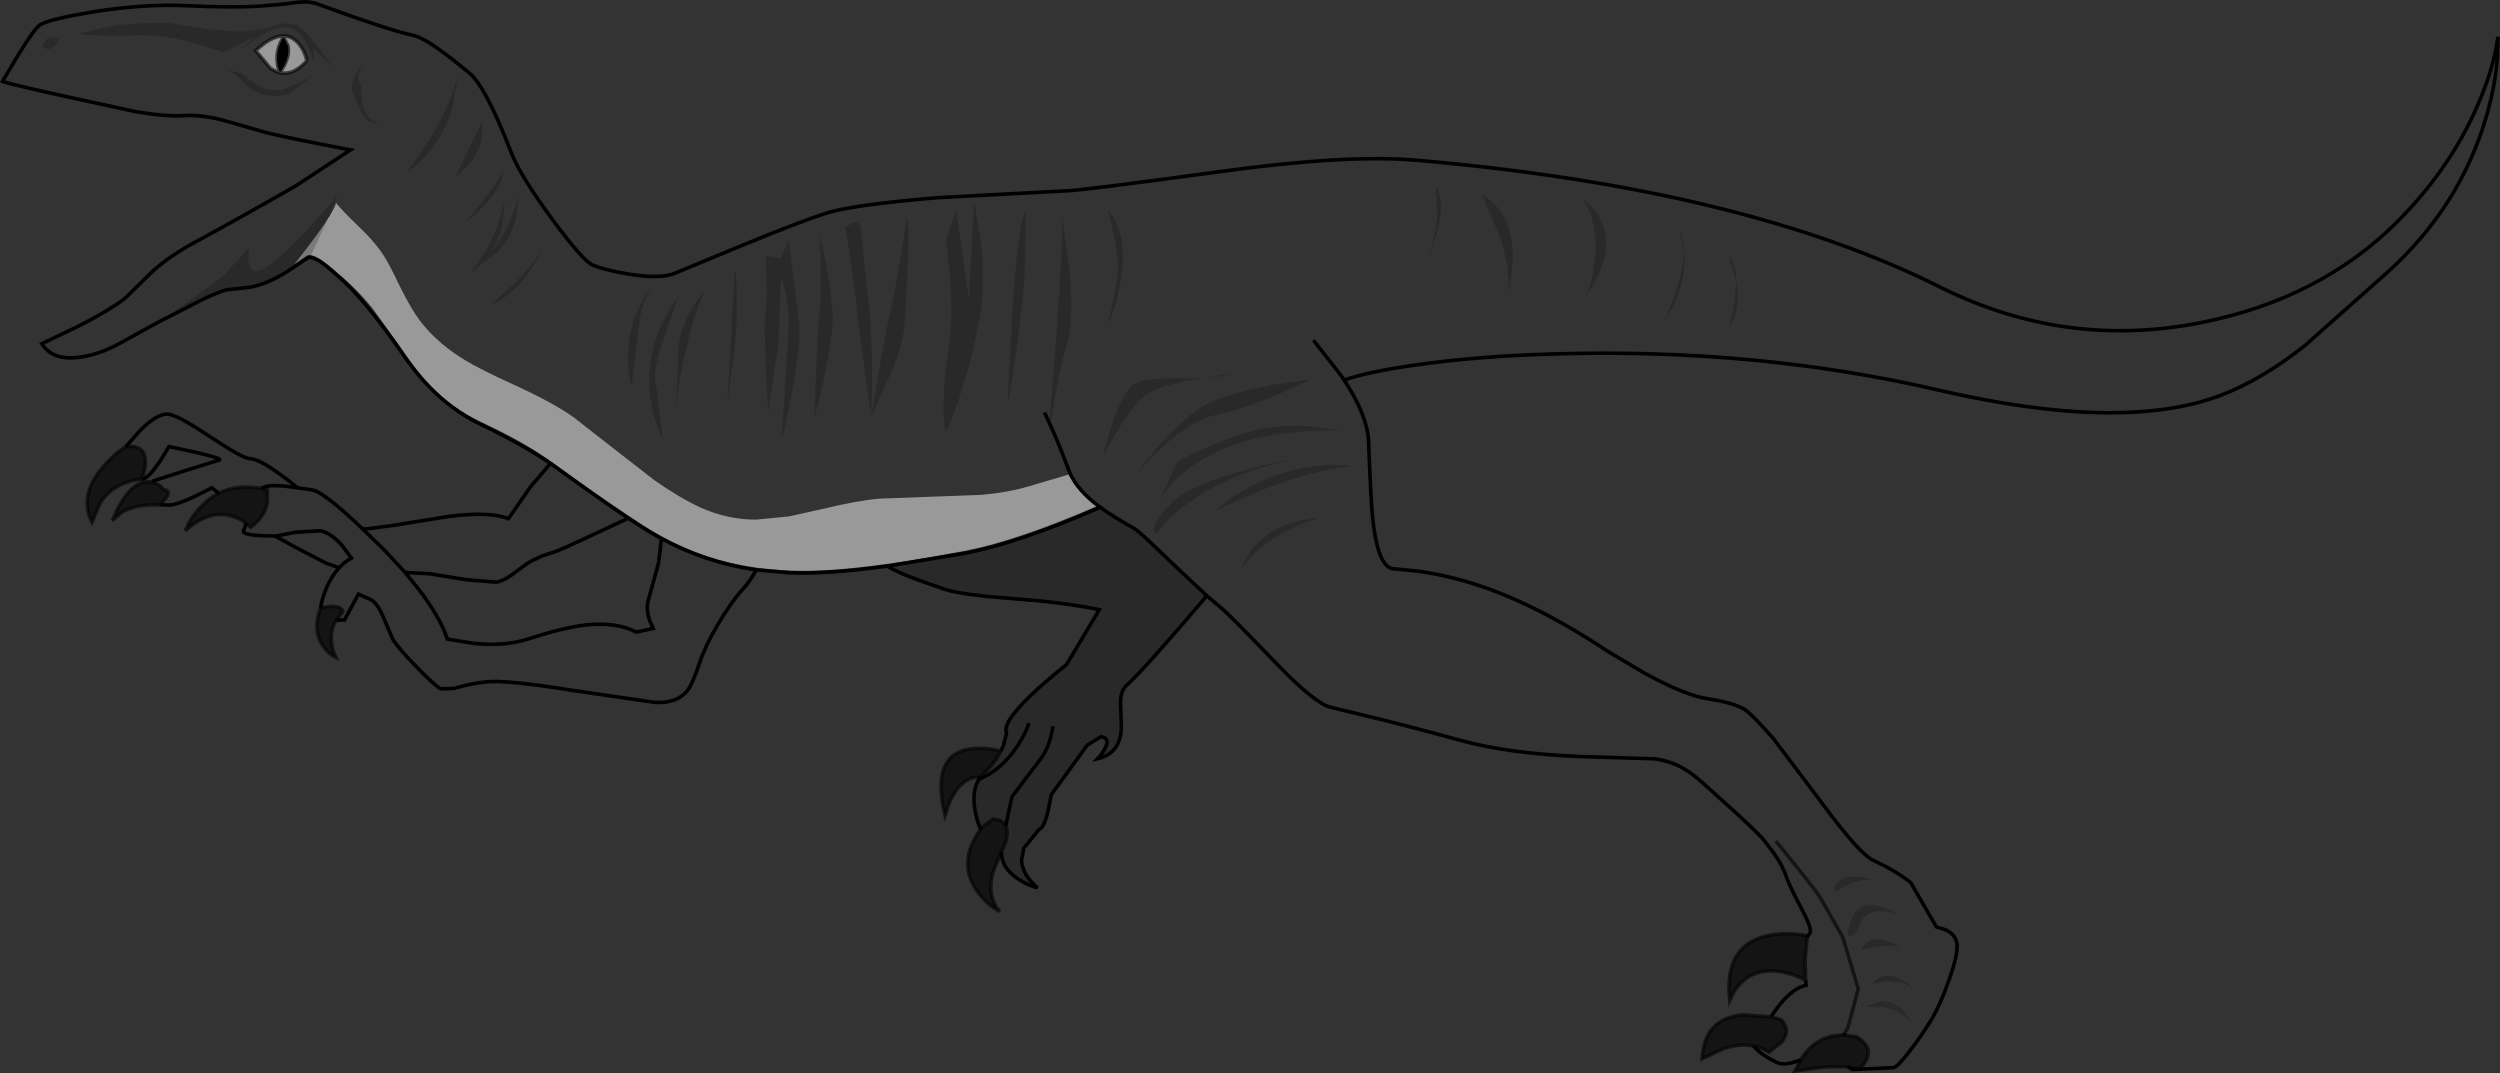 <?xml version="1.0" encoding="UTF-8" standalone="no"?>
<svg xmlns:xlink="http://www.w3.org/1999/xlink" height="298.85px" width="696.15px" xmlns="http://www.w3.org/2000/svg">
  <rect width="100%" height="100%" fill="#333333" stroke="none"/>
  <g transform="matrix(1.0, 0.0, 0.0, 1.0, 348.15, 149.4)">
    <path d="M169.25 148.35 L167.6 148.4 166.7 147.8 169.25 148.35 M155.3 111.2 L155.65 110.7 Q155.35 110.95 155.1 111.65 L155.3 111.2" fill="#a08b64" fill-rule="evenodd" stroke="none"/>
    <path d="M-269.2 -139.1 L-267.95 -136.6 Q-267.3 -133.35 -270.15 -129.3 -270.8 -130.35 -270.95 -132.15 -271.35 -135.7 -269.2 -139.1" fill="#000000" fill-rule="evenodd" stroke="none"/>
    <path d="M-313.1 -25.05 L-309.1 -29.55 Q-304.6 -34.1 -301.6 -34.1 -299.05 -34.1 -289.75 -27.85 -280.45 -21.7 -278.65 -21.7 -276.3 -21.7 -270.9 -17.85 -268.15 -15.95 -265.85 -14.0 L-265.2 -13.55 -261.35 -13.0 Q-258.2 -12.65 -247.15 -2.1 L-245.45 -2.2 -238.65 -3.1 -223.2 -5.6 Q-211.45 -7.05 -206.6 -4.95 L-200.35 -13.95 -194.85 -20.35 Q-202.65 -25.65 -214.3 -31.25 -226.5 -37.1 -235.6 -50.25 -247.0 -66.75 -254.35 -72.8 -260.6 -78.5 -262.45 -77.6 L-268.3 -73.7 Q-273.7 -70.3 -278.65 -69.4 L-285.05 -68.7 Q-286.5 -68.45 -291.55 -66.1 L-304.35 -59.55 -314.95 -53.7 Q-320.55 -50.65 -326.05 -49.9 -333.6 -48.95 -336.5 -53.7 L-326.35 -58.55 Q-315.6 -64.1 -312.6 -67.05 L-305.4 -74.1 Q-300.8 -78.15 -293.95 -81.9 -283.45 -87.55 -265.85 -97.6 L-250.55 -107.65 Q-267.75 -110.95 -273.95 -112.45 L-284.5 -115.5 Q-291.55 -117.55 -296.8 -117.2 -302.3 -116.9 -310.6 -118.35 L-320.7 -120.55 Q-345.1 -125.8 -347.45 -126.75 L-343.05 -134.15 Q-338.45 -141.65 -336.9 -142.55 -334.2 -144.1 -322.5 -146.05 -308.05 -148.4 -295.85 -147.8 -284.35 -147.25 -276.4 -147.65 L-269.2 -148.25 -264.9 -148.8 Q-261.9 -149.1 -259.65 -148.25 -239.15 -140.75 -233.4 -139.65 -230.4 -139.0 -225.15 -135.1 -222.2 -133.0 -217.6 -129.2 -213.05 -125.7 -205.7 -106.7 -203.25 -100.45 -194.45 -88.45 -185.85 -76.8 -183.2 -75.65 -179.6 -74.1 -172.65 -73.0 -164.05 -71.7 -160.25 -73.3 L-141.05 -81.25 Q-124.85 -87.9 -118.2 -90.0 -110.95 -92.35 -87.1 -94.35 L-51.4 -96.25 Q-47.7 -96.25 -8.9 -101.55 26.5 -106.45 46.05 -104.8 137.45 -96.9 192.2 -69.4 226.95 -52.1 264.7 -59.55 297.75 -66.1 319.3 -87.55 335.4 -103.7 343.0 -123.05 345.45 -129.1 346.65 -134.7 L347.45 -139.15 347.25 -133.0 Q346.6 -125.3 344.3 -117.3 336.95 -91.75 316.35 -73.3 L293.7 -53.2 Q281.65 -43.65 270.2 -39.3 242.75 -28.95 191.75 -40.75 141.25 -52.5 84.8 -50.85 63.1 -50.25 45.6 -47.7 32.35 -45.8 26.15 -43.55 32.65 -33.65 32.95 -26.45 33.6 -8.9 34.15 -4.45 35.6 8.3 39.65 8.95 L46.7 9.65 Q52.85 10.5 58.95 12.2 77.55 17.35 99.35 31.85 L109.7 38.0 Q121.3 44.35 127.55 45.2 134.65 46.3 137.75 48.2 139.9 49.7 145.65 56.25 L159.85 75.1 Q169.75 88.4 173.35 90.1 179.6 93.0 183.9 96.35 L191.05 108.7 193.7 109.55 Q196.45 110.85 196.8 113.5 197.1 116.5 194.45 123.85 192.1 130.5 189.65 134.55 187.15 138.7 183.8 143.05 180.1 147.9 179.1 147.9 L169.35 148.35 Q171.0 147.15 171.7 145.45 173.25 141.95 168.8 139.3 L165.25 138.75 162.35 139.05 Q156.65 140.2 153.25 145.75 148.75 147.5 146.65 146.45 143.65 145.0 141.7 143.45 L140.4 142.15 140.5 141.95 Q142.6 142.45 144.45 143.6 L147.9 140.85 Q150.75 137.5 147.75 134.5 L145.0 133.75 Q150.05 125.9 154.75 125.0 L154.65 123.5 154.5 118.35 154.5 117.95 154.5 117.7 155.1 111.65 Q155.35 110.95 155.65 110.7 L155.7 110.65 Q156.75 109.85 154.0 104.6 150.15 97.2 149.5 95.35 148.35 91.8 146.0 88.45 L143.25 84.85 Q142.7 83.85 135.8 77.45 L126.05 68.65 Q122.75 65.7 120.3 64.4 117.0 62.55 112.7 61.9 L91.55 61.25 Q71.95 60.45 58.3 56.7 44.5 52.9 34.8 50.55 L22.4 47.55 Q18.05 46.5 7.4 35.5 -5.95 21.55 -8.6 19.45 L-12.1 16.5 -21.2 7.95 -22.15 7.05 Q-30.1 -0.7 -32.05 -2.1 -38.0 -5.4 -41.65 -8.05 L-41.75 -8.15 Q-64.3 1.7 -79.1 4.6 L-101.1 8.25 Q-117.65 10.5 -128.2 10.1 L-137.55 9.3 Q-139.35 12.5 -140.9 14.2 -144.6 18.25 -148.35 24.65 -151.8 30.55 -153.35 35.2 -155.3 41.15 -156.85 43.05 -159.75 46.5 -165.75 46.2 L-189.0 42.8 Q-207.05 39.9 -212.55 40.45 -217.25 40.95 -221.7 42.3 L-225.45 42.4 Q-227.4 41.25 -232.15 36.3 -237.1 31.3 -238.8 28.55 L-241.55 22.15 Q-243.1 18.4 -245.05 17.5 L-248.35 16.05 -252.25 23.25 -254.4 23.3 -252.65 20.85 Q-253.0 19.4 -256.0 19.45 L-258.9 19.85 Q-258.5 17.35 -257.3 14.45 -255.85 11.0 -253.7 8.7 L-257.3 7.45 -266.05 2.9 -271.55 -0.15 Q-280.75 -0.15 -280.35 -1.6 L-280.2 -1.95 -280.2 -2.0 -279.6 -3.65 -278.4 -2.55 Q-274.55 -5.25 -273.7 -9.35 L-273.7 -13.0 -275.3 -13.35 Q-274.05 -14.5 -269.2 -14.05 L-269.1 -14.05 -269.05 -14.05 -268.95 -14.05 -265.2 -13.55 -268.95 -14.05 -269.05 -14.05 -269.1 -14.05 -269.2 -14.05 Q-274.05 -14.5 -275.3 -13.35 -282.0 -14.65 -287.2 -12.05 L-289.2 -13.55 Q-298.25 -8.75 -301.1 -8.75 L-303.45 -8.85 -301.85 -10.8 Q-300.45 -12.8 -302.55 -13.05 -303.8 -14.6 -305.45 -15.05 L-305.4 -15.5 -297.2 -18.15 -287.25 -21.25 Q-284.9 -21.7 -301.1 -25.05 -306.35 -15.95 -308.7 -15.95 -307.65 -18.5 -307.65 -20.85 -307.65 -25.6 -313.1 -25.05 M26.15 -43.55 L25.05 -45.15 17.6 -54.65 25.05 -45.15 26.15 -43.55 M165.25 138.75 L166.4 136.85 169.3 125.95 165.0 111.6 158.75 100.6 Q157.85 99.1 152.05 91.85 L146.35 84.8 152.05 91.85 Q157.85 99.1 158.75 100.6 L165.0 111.6 169.3 125.95 166.4 136.85 165.25 138.75 M-262.7 -132.5 Q-263.45 -135.8 -265.55 -137.85 -269.85 -141.9 -276.95 -135.3 L-272.9 -130.45 Q-267.8 -126.8 -262.7 -132.5 M-50.1 -17.4 L-61.6 -14.0 Q-67.5 -12.25 -74.9 -11.6 L-88.5 -11.1 -103.3 -10.55 Q-109.3 -10.05 -119.2 -7.65 L-128.45 -5.6 -137.65 -4.7 Q-145.6 -4.7 -153.15 -8.1 -158.95 -10.8 -165.95 -15.7 L-178.05 -25.1 -188.35 -33.15 Q-193.95 -37.2 -205.45 -42.45 -214.35 -46.5 -218.65 -49.1 -225.8 -53.45 -230.3 -58.95 -233.25 -62.4 -237.2 -70.45 -239.4 -75.15 -241.0 -77.75 -243.45 -81.8 -248.85 -86.9 -252.65 -90.55 -254.6 -92.9 -255.1 -89.85 -266.2 -75.8 L-262.65 -78.25 -262.0 -78.4 Q-259.65 -78.4 -254.2 -73.4 -248.95 -69.1 -244.5 -63.65 L-237.5 -53.95 Q-232.0 -45.85 -228.45 -42.05 -222.55 -35.9 -214.2 -31.9 -205.15 -27.65 -199.8 -24.3 -196.4 -22.2 -190.2 -17.65 -178.15 -9.0 -169.25 -3.25 -158.95 3.4 -148.1 6.45 -137.25 9.55 -124.15 9.55 -108.4 9.55 -79.1 3.9 -64.7 1.1 -42.4 -8.6 -47.9 -12.75 -50.1 -17.4 L-50.65 -18.75 Q-52.75 -24.45 -55.2 -30.0 L-57.3 -34.55 -55.2 -30.0 Q-52.75 -24.45 -50.65 -18.75 L-50.1 -17.4 M-271.55 -0.15 L-271.3 -0.15 -265.8 -1.2 -258.9 -1.6 Q-255.9 -0.95 -252.8 2.6 L-250.3 6.0 Q-252.2 7.05 -253.7 8.7 -252.2 7.05 -250.3 6.0 L-252.8 2.6 Q-255.9 -0.95 -258.9 -1.6 L-265.8 -1.2 -271.3 -0.15 -271.55 -0.15 M-194.85 -20.35 L-193.6 -19.45 Q-181.1 -10.4 -173.2 -5.1 -181.1 -10.4 -193.6 -19.45 L-194.85 -20.35 M-234.9 10.55 L-232.15 13.95 -231.85 14.3 Q-225.45 22.65 -223.6 28.55 L-216.3 29.75 Q-207.7 30.65 -201.15 28.55 -191.45 25.4 -185.2 24.65 -176.55 23.7 -171.0 26.6 L-166.25 25.6 -167.3 23.25 Q-168.25 20.35 -167.7 18.0 L-164.8 7.5 Q-164.25 3.7 -164.0 0.55 -166.7 -0.9 -169.35 -2.6 L-173.2 -5.1 Q-189.15 2.45 -193.2 4.1 L-197.05 5.35 -200.45 6.95 Q-201.7 7.7 -205.55 10.6 -208.05 12.45 -210.0 12.7 L-218.15 12.05 -228.6 10.35 -235.35 10.0 -234.9 10.55 -235.8 9.5 -240.95 3.95 -241.25 3.65 -247.15 -2.1 -241.25 3.65 -240.95 3.95 -235.8 9.5 -234.9 10.55 M-42.4 -8.6 L-41.75 -8.15 -42.4 -8.6 M-164.0 0.55 Q-151.65 7.25 -137.55 9.3 -151.65 7.25 -164.0 0.55" fill="#ffffff" fill-opacity="0.0" fill-rule="evenodd" stroke="none"/>
    <path d="M-12.1 16.5 Q-29.6 37.1 -34.4 41.4 -36.1 42.95 -36.15 46.3 L-35.9 52.45 Q-35.75 60.3 -42.55 61.9 -41.25 60.55 -40.45 59.0 -38.9 56.1 -41.6 55.75 L-45.4 58.1 -55.45 71.95 Q-56.9 81.0 -58.75 81.5 L-63.05 86.75 -63.7 90.1 Q-63.45 94.25 -59.25 97.8 -61.75 97.2 -64.25 95.6 -67.4 93.65 -68.6 91.1 -69.3 89.55 -69.3 87.75 -68.05 85.65 -67.75 83.35 -67.55 81.65 -68.1 80.55 L-66.35 72.45 -58.75 62.4 Q-55.9 59.05 -54.95 52.85 -55.9 59.05 -58.75 62.4 L-66.35 72.45 -68.1 80.55 Q-68.95 78.85 -71.65 78.65 L-75.1 81.25 -75.05 81.5 Q-76.25 78.9 -76.75 75.6 -77.45 70.65 -75.55 67.6 L-75.1 67.0 -74.05 65.8 Q-71.1 63.05 -69.45 59.75 L-68.8 58.35 -67.85 54.8 -68.05 54.05 Q-68.15 53.1 -67.2 51.3 -63.95 45.85 -51.15 35.65 L-42.05 20.35 Q-48.7 19.0 -57.8 18.0 L-73.6 16.65 Q-83.2 15.65 -86.45 14.2 -93.0 12.0 -97.05 10.3 -99.25 9.35 -101.1 8.25 L-79.1 4.6 Q-64.3 1.7 -41.75 -8.15 L-41.65 -8.05 Q-38.0 -5.4 -32.05 -2.1 -30.1 -0.7 -22.15 7.05 L-21.2 7.95 -12.1 16.5 M-75.55 67.6 Q-69.2 65.0 -64.75 58.2 -62.55 54.8 -61.6 51.95 -62.55 54.8 -64.75 58.2 -69.2 65.0 -75.55 67.6" fill="#000000" fill-opacity="0.2" fill-rule="evenodd" stroke="none"/>
    <path d="M169.35 148.35 L169.3 148.35 169.25 148.35 166.7 147.8 Q163.45 147.4 158.3 147.9 L151.65 148.85 153.25 145.75 Q156.65 140.2 162.35 139.05 L165.25 138.75 168.8 139.3 Q173.25 141.95 171.7 145.45 171.0 147.15 169.35 148.35 M140.5 141.95 Q136.6 141.05 131.9 142.55 L125.8 145.45 Q126.45 134.1 137.15 133.2 L145.0 133.75 147.75 134.5 Q150.75 137.5 147.9 140.85 L144.45 143.6 Q142.6 142.45 140.5 141.95 M154.65 123.5 Q144.7 118.75 138.35 122.85 136.1 124.4 134.55 127.0 L133.5 129.25 Q131.7 113.15 145.1 110.95 150.05 110.15 155.3 111.2 L155.1 111.65 154.5 117.7 154.5 117.95 154.5 118.35 154.65 123.5 M-69.3 87.75 L-71.7 93.6 Q-73.35 100.3 -69.75 104.45 -73.65 102.3 -76.35 98.35 -81.6 90.5 -75.05 81.5 L-75.1 81.25 -71.65 78.65 Q-68.95 78.85 -68.1 80.55 -67.55 81.65 -67.75 83.35 -68.05 85.65 -69.3 87.75 M-75.1 67.0 Q-78.25 66.7 -80.85 69.5 -82.75 71.45 -84.05 74.8 L-85.0 77.7 Q-89.2 60.15 -77.3 59.05 -73.55 58.7 -69.45 59.75 -71.1 63.05 -74.05 65.8 L-75.1 67.0 M-254.4 23.3 L-255.1 24.25 Q-256.95 28.7 -254.6 33.7 -256.65 32.75 -258.15 30.55 -261.25 26.2 -258.9 19.85 L-256.0 19.45 Q-253.0 19.4 -252.65 20.85 L-254.4 23.3 M-279.6 -3.65 Q-281.2 -4.95 -283.5 -5.65 -290.0 -7.6 -296.55 -1.6 L-295.45 -4.0 Q-293.8 -6.8 -291.55 -8.95 -289.5 -10.9 -287.2 -12.05 -282.0 -14.65 -275.3 -13.35 L-273.7 -13.0 -273.7 -9.35 Q-274.55 -5.25 -278.4 -2.55 L-279.6 -3.65 M-303.45 -8.85 L-303.55 -8.75 Q-310.1 -9.1 -314.15 -6.8 L-316.9 -4.45 Q-312.35 -15.25 -307.0 -15.25 L-305.45 -15.05 Q-303.8 -14.6 -302.55 -13.05 -300.45 -12.8 -301.85 -10.8 L-303.45 -8.85 M-308.7 -15.95 Q-316.15 -15.3 -320.15 -9.55 L-322.55 -4.0 Q-326.15 -11.2 -319.95 -18.8 -316.9 -22.6 -313.1 -25.05 -307.65 -25.6 -307.65 -20.85 -307.65 -18.5 -308.7 -15.95" fill="#000000" fill-opacity="0.6" fill-rule="evenodd" stroke="none"/>
    <path d="M-269.2 -139.1 Q-271.35 -135.7 -270.95 -132.15 -270.8 -130.35 -270.15 -129.3 -267.3 -133.35 -267.95 -136.6 L-269.2 -139.1 M-262.7 -132.5 Q-267.8 -126.8 -272.9 -130.45 L-276.95 -135.3 Q-269.85 -141.9 -265.55 -137.85 -263.45 -135.8 -262.7 -132.5 M-42.4 -8.6 Q-64.7 1.1 -79.1 3.9 -108.4 9.55 -124.15 9.55 -137.25 9.55 -148.1 6.45 -158.95 3.4 -169.25 -3.25 -178.15 -9.0 -190.2 -17.65 -196.4 -22.2 -199.8 -24.3 -205.15 -27.65 -214.2 -31.9 -222.55 -35.9 -228.45 -42.05 -232.0 -45.85 -237.5 -53.95 L-244.5 -63.65 Q-248.95 -69.1 -254.2 -73.4 -259.65 -78.4 -262.0 -78.4 L-262.65 -78.25 -266.2 -75.8 Q-255.1 -89.85 -254.6 -92.9 -252.65 -90.55 -248.85 -86.9 -243.45 -81.8 -241.0 -77.75 -239.4 -75.15 -237.2 -70.45 -233.25 -62.4 -230.3 -58.95 -225.8 -53.45 -218.65 -49.1 -214.35 -46.5 -205.45 -42.45 -193.95 -37.2 -188.35 -33.15 L-178.05 -25.1 -165.95 -15.7 Q-158.95 -10.8 -153.15 -8.1 -145.6 -4.7 -137.65 -4.7 L-128.45 -5.6 -119.2 -7.65 Q-109.3 -10.05 -103.3 -10.55 L-88.5 -11.1 -74.9 -11.6 Q-67.5 -12.25 -61.6 -14.0 L-50.1 -17.4 Q-47.9 -12.75 -42.4 -8.6" fill="#ffffff" fill-opacity="0.498" fill-rule="evenodd" stroke="none"/>
    <path d="M153.25 145.75 Q148.75 147.5 146.65 146.45 143.65 145.0 141.7 143.45 L140.4 142.15 140.5 141.95 M145.0 133.75 Q150.05 125.9 154.75 125.0 L154.65 123.5 M155.65 110.7 L155.7 110.65 Q156.75 109.85 154.0 104.6 150.15 97.2 149.5 95.35 148.35 91.8 146.0 88.45 L143.25 84.85 Q142.7 83.85 135.8 77.45 L126.05 68.65 Q122.75 65.7 120.3 64.4 117.0 62.55 112.7 61.9 L91.55 61.25 Q71.95 60.45 58.3 56.7 44.5 52.9 34.8 50.55 L22.4 47.55 Q18.05 46.5 7.4 35.5 -5.95 21.55 -8.6 19.45 L-12.1 16.5 Q-29.6 37.1 -34.4 41.4 -36.1 42.95 -36.15 46.3 L-35.9 52.45 Q-35.75 60.3 -42.55 61.9 -41.25 60.55 -40.45 59.0 -38.9 56.1 -41.6 55.75 L-45.4 58.1 -55.45 71.95 Q-56.9 81.0 -58.75 81.5 L-63.05 86.75 -63.7 90.1 Q-63.45 94.25 -59.25 97.8 -61.75 97.2 -64.25 95.6 -67.4 93.65 -68.6 91.1 -69.3 89.55 -69.3 87.75 M-75.05 81.5 Q-76.25 78.9 -76.75 75.6 -77.45 70.65 -75.55 67.6 L-75.1 67.0 M-69.45 59.75 L-68.8 58.35 -67.85 54.8 -68.05 54.05 Q-68.15 53.1 -67.2 51.3 -63.95 45.85 -51.15 35.65 L-42.05 20.35 Q-48.7 19.0 -57.8 18.0 L-73.6 16.65 Q-83.2 15.65 -86.45 14.2 -93.0 12.0 -97.05 10.3 -99.25 9.35 -101.1 8.25 -117.65 10.5 -128.2 10.1 L-137.55 9.3 Q-139.35 12.5 -140.9 14.2 -144.6 18.25 -148.35 24.65 -151.8 30.55 -153.35 35.2 -155.3 41.15 -156.85 43.05 -159.75 46.5 -165.75 46.2 L-189.0 42.8 Q-207.05 39.9 -212.55 40.45 -217.25 40.95 -221.7 42.3 L-225.45 42.4 Q-227.4 41.25 -232.15 36.3 -237.1 31.3 -238.8 28.55 L-241.55 22.15 Q-243.1 18.4 -245.05 17.5 L-248.35 16.05 -252.25 23.25 -254.4 23.3 M-258.9 19.85 Q-258.5 17.35 -257.3 14.45 -255.85 11.0 -253.7 8.7 L-257.3 7.45 -266.05 2.9 -271.55 -0.15 Q-280.75 -0.15 -280.35 -1.6 L-280.2 -1.95 -280.2 -2.0 -279.6 -3.65 M-287.2 -12.05 L-289.2 -13.55 Q-298.25 -8.75 -301.1 -8.75 L-303.45 -8.85 M-305.45 -15.05 L-305.4 -15.5 -297.2 -18.15 -287.25 -21.25 Q-284.9 -21.7 -301.1 -25.05 -306.35 -15.95 -308.7 -15.95 M155.1 111.65 Q155.35 110.95 155.65 110.7 M-42.4 -8.6 Q-47.9 -12.75 -50.1 -17.4 L-50.65 -18.75 Q-52.75 -24.45 -55.2 -30.0 L-57.3 -34.55 M-275.3 -13.35 Q-274.05 -14.5 -269.2 -14.05 L-269.1 -14.05 -269.05 -14.05 -268.95 -14.05 -265.2 -13.55 M-253.7 8.7 Q-252.2 7.05 -250.3 6.0 L-252.8 2.6 Q-255.9 -0.95 -258.9 -1.6 L-265.8 -1.2 -271.3 -0.15 -271.55 -0.15 M-173.2 -5.1 Q-181.1 -10.4 -193.6 -19.45 L-194.85 -20.35 M-234.9 10.55 L-232.15 13.95 -231.85 14.3 Q-225.45 22.65 -223.6 28.55 L-216.3 29.75 Q-207.7 30.65 -201.15 28.55 -191.45 25.4 -185.2 24.65 -176.55 23.7 -171.0 26.6 L-166.25 25.6 -167.3 23.25 Q-168.25 20.35 -167.7 18.0 L-164.8 7.5 Q-164.25 3.7 -164.0 0.55 -166.7 -0.9 -169.35 -2.6 L-173.2 -5.1 Q-189.15 2.45 -193.2 4.1 L-197.05 5.35 -200.45 6.95 Q-201.7 7.7 -205.55 10.6 -208.05 12.45 -210.0 12.7 L-218.15 12.05 -228.6 10.35 -235.35 10.0 M-234.9 10.55 L-235.8 9.5 -240.95 3.95 -241.25 3.65 -247.15 -2.1 M-41.75 -8.15 L-42.4 -8.6 M-12.1 16.5 L-21.2 7.95 -22.15 7.05 Q-30.1 -0.7 -32.05 -2.1 -38.0 -5.4 -41.65 -8.05 L-41.75 -8.15 Q-64.3 1.7 -79.1 4.6 L-101.1 8.25 M-54.95 52.85 Q-55.9 59.05 -58.75 62.4 L-66.35 72.45 -68.1 80.55 M-61.6 51.95 Q-62.55 54.8 -64.75 58.2 -69.2 65.0 -75.55 67.6 M-137.55 9.3 Q-151.65 7.25 -164.0 0.55" fill="none" stroke="#000000" stroke-linecap="butt" stroke-linejoin="miter-clip" stroke-miterlimit="4.0" stroke-width="1.0"/>
    <path d="M166.7 147.8 Q163.45 147.4 158.3 147.9 L151.65 148.85 153.25 145.75 M140.5 141.95 Q136.6 141.05 131.9 142.55 L125.8 145.45 Q126.45 134.1 137.15 133.2 L145.0 133.75 147.75 134.5 Q150.75 137.5 147.9 140.85 L144.45 143.6 Q142.6 142.45 140.5 141.95 M154.65 123.5 Q144.7 118.75 138.35 122.85 136.1 124.4 134.55 127.0 L133.5 129.25 Q131.7 113.15 145.1 110.95 150.05 110.15 155.3 111.2 M-69.3 87.75 L-71.7 93.6 Q-73.35 100.3 -69.75 104.45 -73.65 102.3 -76.35 98.35 -81.6 90.5 -75.05 81.5 L-75.1 81.25 -71.65 78.65 Q-68.95 78.85 -68.1 80.55 -67.55 81.65 -67.75 83.35 -68.05 85.65 -69.3 87.75 M-75.1 67.0 Q-78.25 66.7 -80.85 69.5 -82.75 71.45 -84.05 74.8 L-85.0 77.7 Q-89.2 60.15 -77.3 59.05 -73.55 58.7 -69.45 59.75 -71.1 63.05 -74.05 65.8 L-75.1 67.0 M-254.4 23.3 L-255.1 24.25 Q-256.95 28.7 -254.6 33.7 -256.65 32.75 -258.15 30.55 -261.25 26.2 -258.9 19.85 L-256.0 19.45 Q-253.0 19.4 -252.65 20.85 L-254.4 23.3 M-279.6 -3.65 Q-281.2 -4.95 -283.5 -5.65 -290.0 -7.6 -296.55 -1.6 L-295.45 -4.0 Q-293.8 -6.8 -291.55 -8.95 -289.5 -10.9 -287.2 -12.05 -282.0 -14.65 -275.3 -13.35 L-273.7 -13.0 -273.7 -9.35 Q-274.55 -5.25 -278.4 -2.55 L-279.6 -3.65 M-303.45 -8.85 L-303.55 -8.75 Q-310.1 -9.1 -314.15 -6.8 L-316.9 -4.45 Q-312.35 -15.25 -307.0 -15.25 L-305.45 -15.05 Q-303.8 -14.6 -302.55 -13.05 -300.45 -12.8 -301.85 -10.8 L-303.45 -8.85 M-308.7 -15.95 Q-316.15 -15.3 -320.15 -9.55 L-322.55 -4.0 Q-326.15 -11.2 -319.95 -18.8 -316.9 -22.6 -313.1 -25.05 -307.65 -25.6 -307.65 -20.85 -307.65 -18.5 -308.7 -15.95 M154.65 123.5 L154.5 118.35 154.5 117.95 154.5 117.7 155.1 111.65 M-269.2 -139.1 L-267.95 -136.6 Q-267.3 -133.35 -270.15 -129.3 -270.8 -130.35 -270.95 -132.15 -271.35 -135.7 -269.2 -139.1 M-262.7 -132.5 Q-263.45 -135.8 -265.55 -137.85 -269.85 -141.9 -276.95 -135.3 L-272.9 -130.45 Q-267.8 -126.8 -262.7 -132.5" fill="none" stroke="#000000" stroke-linecap="butt" stroke-linejoin="miter-clip" stroke-miterlimit="4.0" stroke-opacity="0.6" stroke-width="1.0"/>
    <path d="M-313.1 -25.05 L-309.1 -29.55 Q-304.6 -34.1 -301.6 -34.1 -299.05 -34.1 -289.75 -27.85 -280.45 -21.7 -278.65 -21.7 -276.3 -21.7 -270.9 -17.85 -268.15 -15.95 -265.85 -14.0 L-265.2 -13.55 -261.35 -13.0 Q-258.2 -12.65 -247.15 -2.1 L-245.45 -2.2 -238.65 -3.1 -223.2 -5.6 Q-211.45 -7.05 -206.6 -4.95 L-200.35 -13.95 -194.85 -20.35 Q-202.65 -25.65 -214.3 -31.25 -226.5 -37.1 -235.6 -50.25 -247.0 -66.75 -254.35 -72.8 -260.6 -78.5 -262.45 -77.6 L-268.3 -73.7 Q-273.7 -70.3 -278.65 -69.4 L-285.05 -68.7 Q-286.5 -68.45 -291.55 -66.1 L-304.35 -59.55 -314.95 -53.7 Q-320.55 -50.65 -326.05 -49.9 -333.6 -48.95 -336.5 -53.7 L-326.35 -58.55 Q-315.6 -64.1 -312.6 -67.05 L-305.4 -74.1 Q-300.8 -78.15 -293.95 -81.9 -283.45 -87.55 -265.85 -97.6 L-250.55 -107.65 Q-267.75 -110.95 -273.95 -112.45 L-284.5 -115.5 Q-291.55 -117.55 -296.8 -117.2 -302.3 -116.9 -310.6 -118.35 L-320.7 -120.55 Q-345.1 -125.8 -347.45 -126.75 L-343.05 -134.15 Q-338.45 -141.65 -336.9 -142.55 -334.2 -144.1 -322.5 -146.05 -308.05 -148.4 -295.85 -147.8 -284.35 -147.25 -276.4 -147.65 L-269.2 -148.25 -264.9 -148.8 Q-261.9 -149.1 -259.65 -148.25 -239.15 -140.75 -233.4 -139.65 -230.4 -139.0 -225.15 -135.1 -222.2 -133.0 -217.6 -129.2 -213.05 -125.7 -205.7 -106.7 -203.25 -100.45 -194.45 -88.45 -185.85 -76.8 -183.2 -75.65 -179.6 -74.1 -172.65 -73.0 -164.05 -71.7 -160.25 -73.3 L-141.05 -81.25 Q-124.85 -87.9 -118.2 -90.0 -110.95 -92.35 -87.1 -94.35 L-51.4 -96.25 Q-47.7 -96.25 -8.9 -101.55 26.5 -106.45 46.05 -104.8 137.45 -96.9 192.2 -69.4 226.95 -52.1 264.7 -59.55 297.75 -66.1 319.3 -87.55 335.4 -103.7 343.0 -123.05 345.45 -129.1 346.65 -134.7 L347.45 -139.15 347.25 -133.0 Q346.6 -125.3 344.3 -117.3 336.95 -91.75 316.35 -73.3 L293.7 -53.2 Q281.65 -43.65 270.2 -39.3 242.75 -28.95 191.75 -40.75 141.25 -52.5 84.8 -50.85 63.1 -50.25 45.6 -47.7 32.35 -45.8 26.15 -43.55 L25.05 -45.15 17.6 -54.65" fill="none" stroke="#000000" stroke-linecap="butt" stroke-linejoin="miter-clip" stroke-miterlimit="4.0" stroke-width="1.0"/>
    <path d="M26.15 -43.55 Q32.65 -33.65 32.95 -26.45 33.6 -8.9 34.15 -4.45 35.6 8.3 39.65 8.95 L46.7 9.65 Q52.85 10.5 58.95 12.2 77.55 17.35 99.35 31.85 L109.7 38.0 Q121.3 44.35 127.55 45.2 134.65 46.3 137.75 48.2 139.9 49.7 145.65 56.25 L159.85 75.1 Q169.75 88.4 173.35 90.1 179.6 93.0 183.9 96.35 L191.05 108.7 193.7 109.55 Q196.45 110.85 196.8 113.5 197.1 116.5 194.45 123.85 192.1 130.5 189.65 134.55 187.15 138.7 183.8 143.05 180.1 147.9 179.1 147.9 L169.35 148.35" fill="none" stroke="#000000" stroke-linecap="round" stroke-linejoin="miter-clip" stroke-miterlimit="4.0" stroke-width="1.0"/>
    <path d="M169.35 148.35 L169.3 148.35 169.25 148.35 M169.35 148.35 Q171.0 147.15 171.7 145.45 173.25 141.95 168.8 139.3 L165.25 138.75" fill="none" stroke="#000000" stroke-linecap="round" stroke-linejoin="miter-clip" stroke-miterlimit="4.0" stroke-opacity="0.6" stroke-width="1.0"/>
    <path d="M169.25 148.35 L167.6 148.4 166.7 147.8" fill="none" stroke="#000000" stroke-linecap="round" stroke-linejoin="miter-clip" stroke-miterlimit="4.0" stroke-width="1.0"/>
    <path d="M165.25 138.75 L162.35 139.05 Q156.65 140.2 153.25 145.75" fill="none" stroke="#000000" stroke-linecap="round" stroke-linejoin="miter-clip" stroke-miterlimit="4.0" stroke-opacity="0.6" stroke-width="1.0"/>
    <path d="M146.35 84.8 L152.05 91.85 Q157.85 99.1 158.75 100.6 L165.0 111.6 169.3 125.95 166.4 136.85 165.25 138.75 M166.7 147.8 L169.25 148.35" fill="none" stroke="#000000" stroke-linecap="butt" stroke-linejoin="miter-clip" stroke-miterlimit="4.0" stroke-opacity="0.6" stroke-width="1.0"/>
    <path d="M28.4 -19.5 Q19.0 -19.0 3.75 -13.15 L-9.6 -7.35 Q2.05 -17.15 16.4 -19.35 23.55 -20.4 28.4 -19.5 M25.55 -29.55 Q-2.2 -30.0 -16.9 -19.1 -21.5 -15.7 -24.25 -11.55 L-26.05 -8.05 -20.3 -20.95 -13.55 -24.2 Q-5.55 -27.75 1.2 -29.55 7.9 -31.3 17.4 -30.6 L25.55 -29.55 M16.95 -43.85 Q1.2 -36.0 -9.6 -33.85 -16.25 -32.45 -25.05 -24.45 L-32.5 -16.65 -25.95 -24.75 Q-18.25 -33.5 -12.45 -36.65 -6.6 -39.8 5.8 -42.15 L16.95 -43.85 M64.6 -95.15 Q74.0 -89.8 72.95 -75.3 72.6 -71.15 71.75 -67.45 72.55 -73.75 69.7 -82.9 L64.6 -95.15 M51.7 -97.35 Q55.05 -92.65 50.5 -80.0 L48.7 -75.3 Q51.55 -82.45 52.1 -89.25 L51.7 -97.35 M19.1 -5.15 Q15.25 -4.1 10.65 -1.85 1.5 2.8 -2.4 9.2 L-1.65 7.15 Q-0.5 4.75 1.35 2.55 7.4 -4.25 19.1 -5.15 M133.35 -77.95 Q135.3 -76.05 135.3 -71.1 L135.4 -70.7 Q136.7 -62.6 133.35 -58.6 134.4 -62.35 135.0 -66.7 L135.3 -71.1 133.35 -77.95 M120.65 -79.1 L120.9 -77.8 Q121.15 -68.4 115.05 -59.65 117.25 -63.95 118.85 -69.3 120.55 -74.95 120.65 -79.1 L119.45 -85.5 Q120.75 -82.9 120.65 -79.1 M92.55 -94.1 L94.5 -92.45 Q96.75 -90.3 97.9 -87.55 101.6 -78.6 93.6 -67.2 95.2 -70.9 95.85 -76.2 97.25 -86.7 92.55 -94.1 M183.9 135.3 Q180.75 131.75 175.9 131.0 L171.65 131.0 Q177.1 127.85 181.05 131.25 183.0 132.95 183.9 135.3 M184.65 126.0 Q181.95 123.7 177.25 123.85 L173.15 124.5 Q176.3 120.95 180.75 123.05 183.0 124.2 184.65 126.0 M181.0 114.45 Q178.3 113.6 174.0 114.3 L170.3 115.2 Q171.6 111.15 176.45 112.45 178.9 113.0 181.0 114.45 M180.35 105.15 Q173.6 102.95 170.55 106.35 L168.85 110.2 Q167.8 111.25 167.05 111.3 165.6 111.55 167.4 106.6 169.25 101.7 175.0 102.95 177.85 103.55 180.35 105.15 M173.85 95.85 Q170.7 94.95 166.35 97.0 L162.6 99.15 Q162.75 94.55 168.35 94.7 171.1 94.85 173.85 95.85 M-336.4 -136.65 L-335.45 -138.25 Q-334.0 -139.65 -331.8 -138.5 -332.35 -137.3 -333.15 -136.5 -334.85 -134.85 -336.4 -136.65 M-213.8 -115.75 L-214.05 -110.55 Q-215.4 -104.5 -221.4 -100.05 L-213.8 -115.75 M-220.45 -129.6 L-222.2 -119.3 Q-225.8 -107.75 -234.75 -101.5 L-228.7 -110.3 Q-222.2 -120.95 -220.45 -129.6 M-301.35 -61.4 L-286.1 -72.4 -278.75 -80.45 Q-279.45 -76.2 -278.25 -74.7 -277.75 -73.95 -276.7 -73.95 -275.9 -73.95 -274.85 -74.5 -269.25 -77.3 -254.1 -95.0 -257.2 -87.5 -261.75 -77.85 L-262.0 -77.95 -262.65 -77.75 -264.65 -76.4 Q-268.3 -73.9 -270.5 -72.65 -274.7 -70.3 -278.65 -69.65 L-283.85 -69.0 -286.5 -68.55 -291.6 -66.25 Q-295.75 -64.4 -301.35 -61.4 M-260.35 -128.95 L-267.75 -123.2 Q-275.65 -121.25 -280.55 -126.75 -281.75 -128.15 -283.45 -129.1 L-284.9 -129.85 -282.9 -129.5 Q-280.7 -129.05 -280.1 -128.45 L-279.8 -128.15 Q-277.35 -126.05 -273.7 -124.4 L-269.85 -124.25 -266.1 -125.8 Q-263.7 -126.75 -260.35 -128.95 M-246.05 -133.25 L-247.55 -130.55 Q-248.85 -127.65 -248.15 -126.75 -247.55 -126.05 -247.55 -124.25 -247.55 -121.75 -247.0 -119.65 -246.25 -116.95 -243.75 -115.4 L-241.8 -114.45 -245.8 -115.75 Q-246.65 -116.25 -248.45 -120.1 L-250.1 -123.95 -250.1 -125.3 Q-249.9 -127.0 -249.35 -128.2 L-246.05 -133.25 M-255.1 -130.1 L-260.85 -136.1 -260.85 -132.05 Q-262.95 -140.45 -267.55 -141.6 -269.9 -142.25 -273.5 -140.6 -274.85 -139.95 -278.65 -137.35 L-282.25 -134.85 -279.7 -136.95 -276.5 -139.5 -285.95 -134.85 Q-293.5 -137.35 -296.75 -138.1 -304.5 -139.9 -310.35 -139.55 -313.65 -139.3 -320.55 -139.55 L-326.75 -139.9 -321.85 -141.1 -315.35 -142.4 -308.8 -142.9 -301.65 -143.1 -290.55 -141.35 -282.4 -140.6 Q-280.45 -140.35 -273.05 -141.7 -271.35 -142.6 -270.15 -142.8 -267.25 -143.1 -265.2 -142.15 -263.5 -141.25 -261.8 -139.15 L-255.1 -130.1 M-167.3 -68.1 Q-169.55 -64.35 -170.05 -60.3 L-172.25 -41.7 Q-173.45 -46.0 -173.2 -51.8 -172.65 -62.85 -165.75 -70.2 L-167.3 -68.1 M-197.05 -80.9 Q-198.0 -77.95 -200.35 -74.35 -205.05 -67.15 -211.85 -64.25 L-205.55 -69.9 Q-198.8 -76.4 -197.05 -80.9 M-203.75 -95.75 L-204.5 -88.45 Q-206.6 -80.25 -213.8 -76.15 -215.3 -74.6 -217.1 -73.3 L-213.05 -79.2 Q-208.75 -86.75 -207.55 -94.75 L-208.2 -86.9 Q-209.25 -82.6 -211.35 -79.25 L-209.5 -81.65 Q-204.95 -88.55 -203.75 -95.75 M-208.75 -98.75 Q-211.35 -93.0 -218.55 -87.55 -208.95 -98.6 -207.65 -102.95 L-208.75 -98.75 M-159.25 -66.8 L-162.75 -56.9 Q-166.25 -46.55 -165.75 -43.85 -165.0 -39.6 -163.65 -27.35 -166.3 -32.2 -167.15 -39.5 -168.65 -54.25 -159.25 -66.8 M-76.9 -93.3 L-75.1 -82.75 Q-73.65 -70.2 -75.45 -60.3 -78.45 -44.1 -84.1 -30.25 -85.25 -27.25 -85.4 -34.55 -85.55 -42.15 -84.1 -51.75 -82.75 -60.25 -83.6 -72.2 L-84.75 -82.6 -81.9 -91.15 -78.35 -66.05 -76.9 -93.3 M-105.55 -33.1 L-103.85 -43.3 Q-101.45 -57.5 -100.55 -61.05 -99.65 -64.6 -97.45 -77.15 L-95.55 -89.0 Q-94.55 -86.25 -96.25 -59.6 -96.65 -52.85 -100.9 -43.65 -105.4 -33.85 -105.55 -33.1 -109.15 -58.95 -109.85 -66.05 L-111.55 -78.8 -112.7 -86.15 -110.85 -87.2 Q-108.9 -87.95 -108.4 -86.15 L-107.9 -80.3 -106.3 -65.35 Q-104.85 -53.2 -105.55 -33.1 M-119.9 -83.95 L-118.35 -77.1 Q-116.85 -69.05 -116.35 -63.25 -115.85 -57.4 -118.6 -44.7 -119.9 -38.3 -121.35 -33.1 -120.65 -56.75 -119.9 -63.25 -119.4 -67.2 -119.65 -76.05 L-119.9 -83.95 M-128.5 -82.6 L-125.65 -59.6 Q-124.85 -51.55 -129.95 -28.8 -130.75 -25.15 -129.7 -39.35 L-128.5 -59.6 Q-128.5 -63.65 -129.55 -68.5 L-130.7 -72.55 -131.35 -53.9 -134.25 -34.55 -134.9 -46.95 Q-135.45 -59.85 -134.95 -62.5 -134.5 -65.15 -134.75 -72.0 L-134.95 -78.2 -130.7 -77.55 -128.5 -82.6 M-150.7 -70.35 Q-154.25 -65.9 -157.9 -48.65 -159.45 -41.1 -160.4 -34.3 -159.25 -43.95 -159.25 -51.75 -159.25 -57.05 -155.0 -64.3 L-150.7 -70.35 M-143.55 -74.65 Q-143.0 -72.55 -143.0 -64.6 -143.0 -56.75 -143.55 -52.45 L-145.65 -36.65 -143.55 -74.65 M-39.65 -91.15 Q-33.8 -83.95 -36.15 -70.75 -37.3 -64.1 -39.65 -58.95 -36.8 -71.1 -36.8 -75.4 -36.8 -78.05 -38.2 -84.85 L-39.65 -91.15 M-52.5 -89.7 L-50.5 -75.7 Q-48.9 -60.3 -51.15 -53.2 -53.25 -46.3 -54.95 -35.55 L-56.15 -28.1 -54.05 -55.35 Q-52.1 -82.65 -52.5 -89.7 M-62.55 -91.15 L-62.65 -76.85 Q-63.6 -58.2 -67.6 -36.65 L-66.35 -61.2 Q-64.75 -86.65 -62.55 -91.15 M-8.15 -44.6 L-12.75 -44.1 -15.85 -43.65 Q-25.8 -41.85 -28.95 -39.6 -32.05 -37.3 -36.9 -29.6 L-41.1 -22.35 Q-40.05 -26.6 -38.45 -31.3 -35.2 -40.65 -32.5 -42.4 -30.1 -44.05 -21.2 -44.05 L-12.75 -44.1 Q0.15 -46.45 -8.15 -44.6 M13.35 -21.7 Q-5.45 -18.1 -17.6 -9.1 -21.4 -6.3 -24.1 -3.3 L-26.05 -0.85 Q-26.95 -1.05 -26.85 -2.25 -26.7 -4.5 -21.75 -9.45 -16.8 -14.4 -1.25 -18.5 6.5 -20.65 13.35 -21.7" fill="#000000" fill-opacity="0.2" fill-rule="evenodd" stroke="none"/>
  </g>
</svg>
